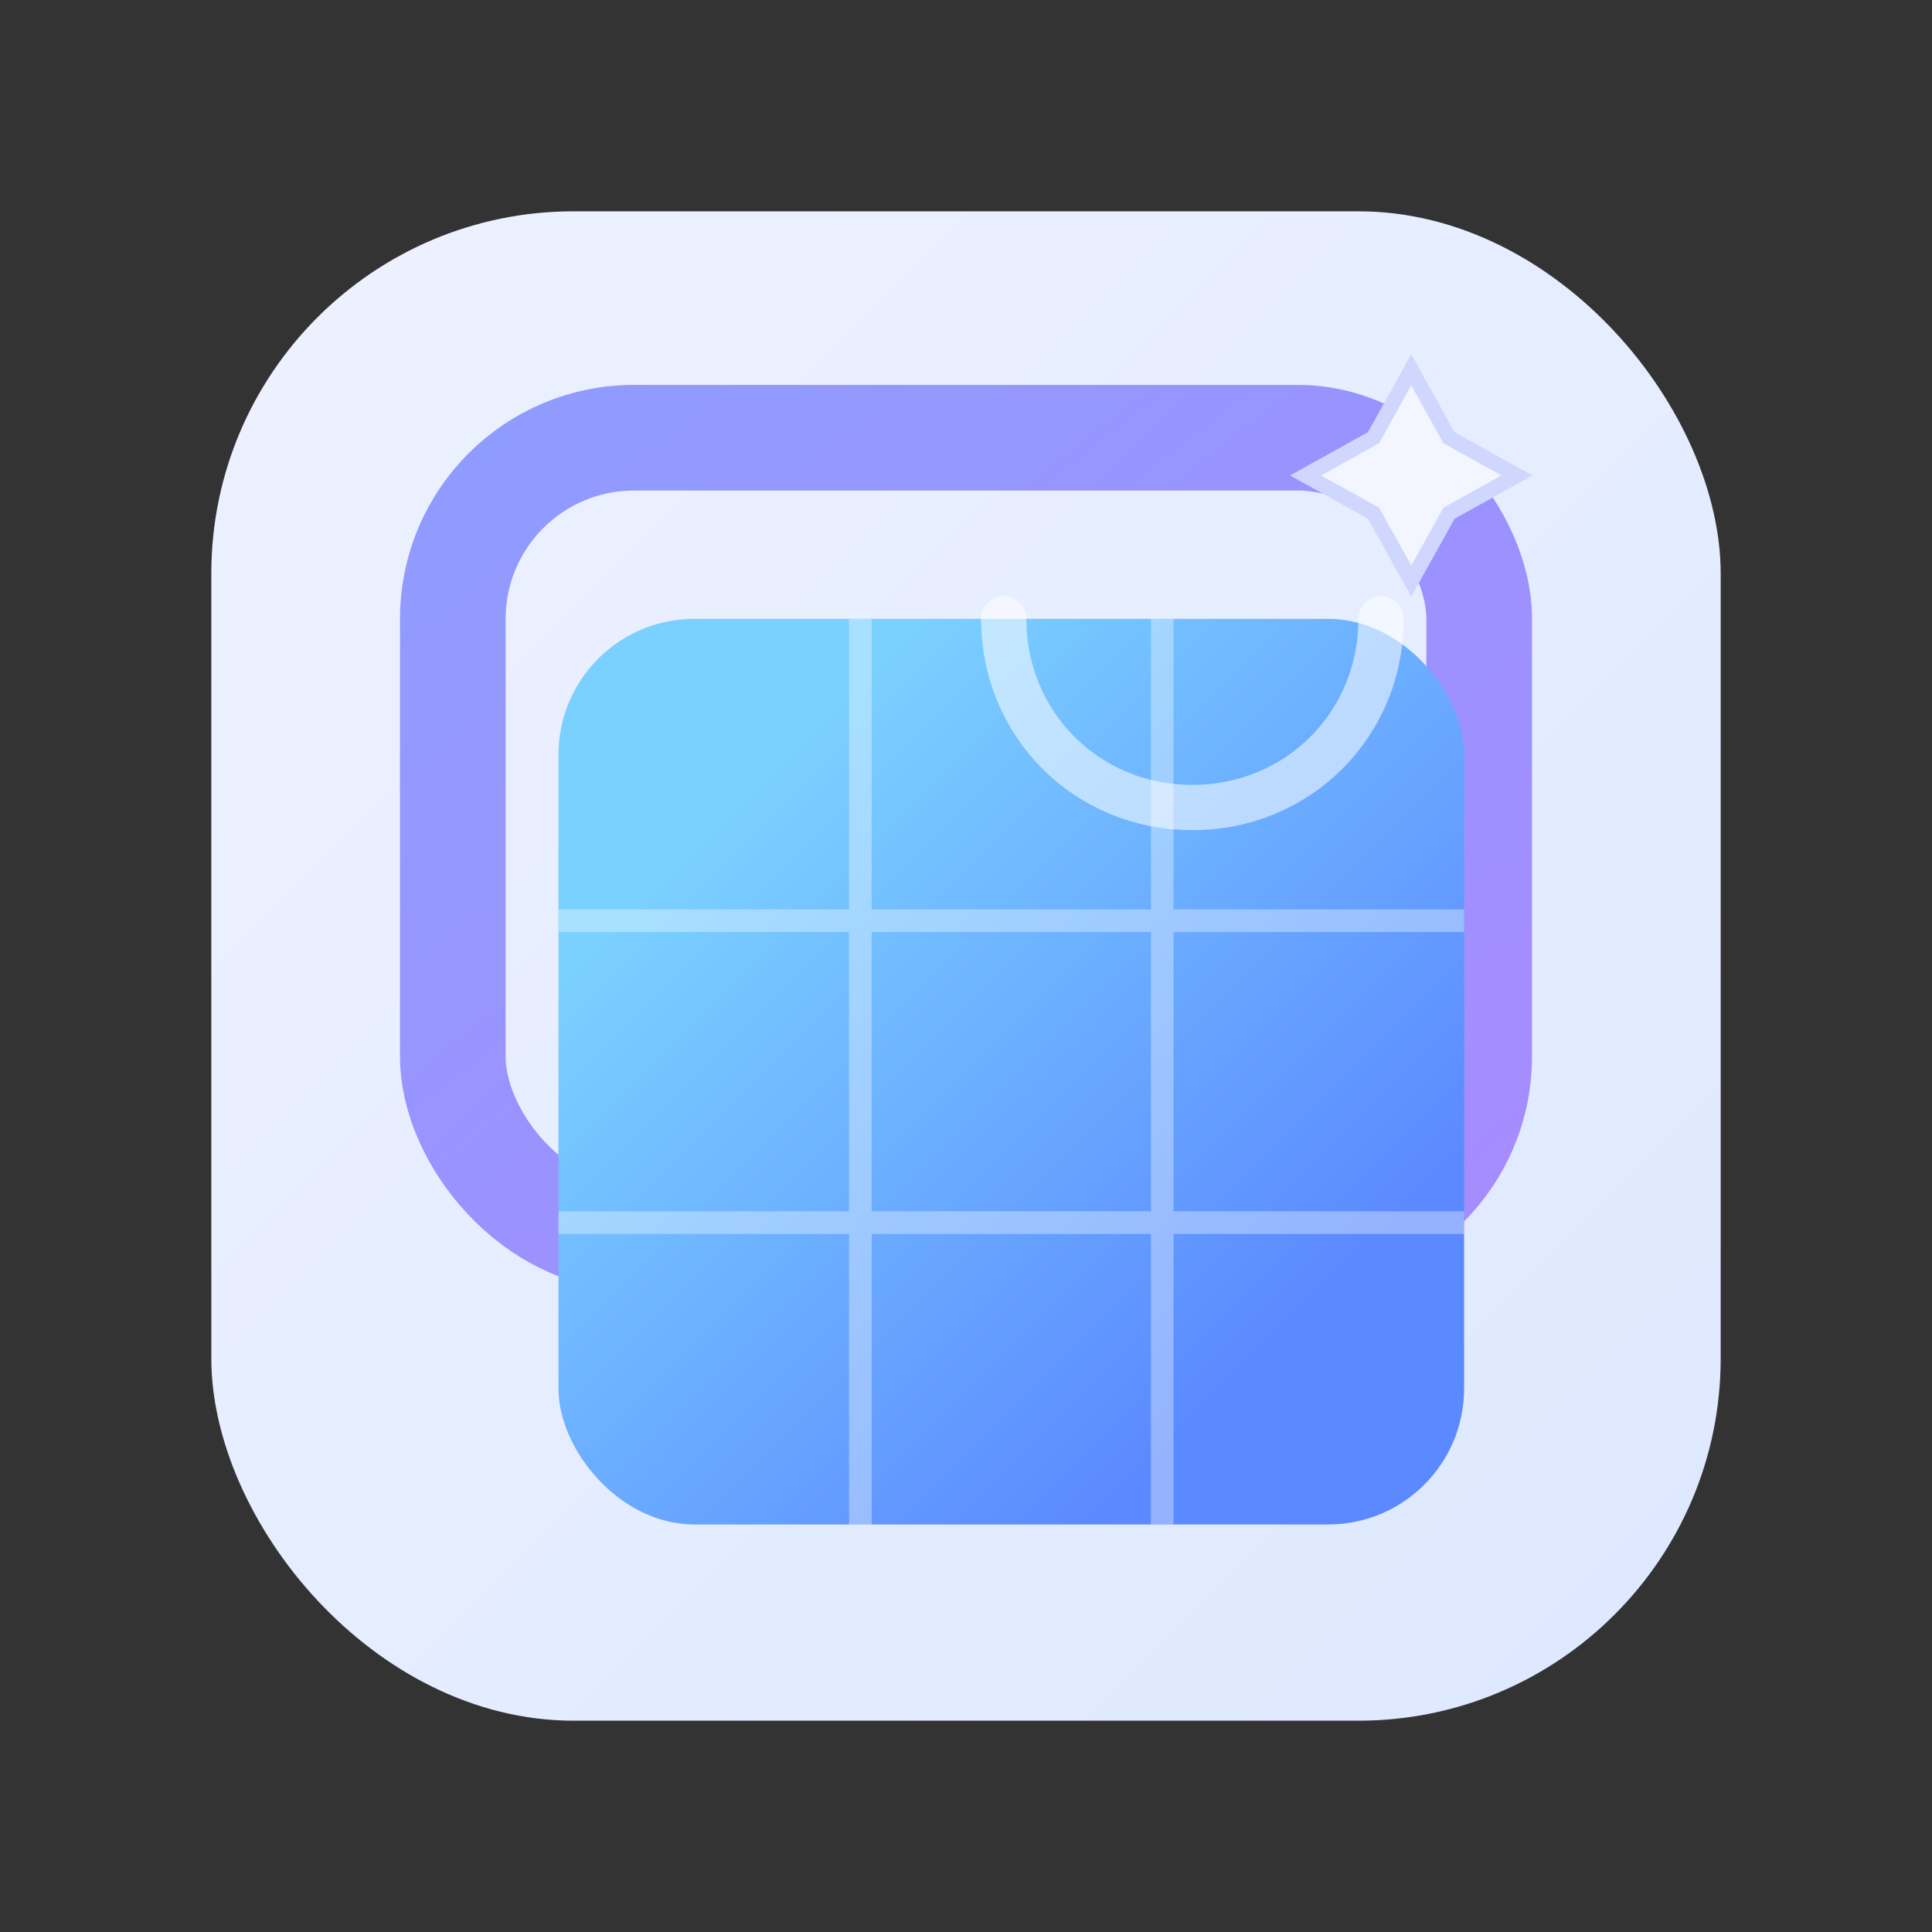 <svg width="512" height="512" viewBox="0 0 512 512" xmlns="http://www.w3.org/2000/svg" role="img" aria-labelledby="title desc">
  <rect x="0" y="0" width="512" height="512" fill="#333333" stroke="none"/>
  <title id="title">Square Image Tools Icon</title>
  <desc id="desc">An icon showing a rectangular photo transforming into a polished square with a grid overlay and sparkle.</desc>
  <defs>
    <linearGradient id="bgGradient" x1="0%" y1="0%" x2="100%" y2="100%">
      <stop offset="0%" stop-color="#eef2ff" />
      <stop offset="100%" stop-color="#dde8ff" />
    </linearGradient>
    <linearGradient id="frameGradient" x1="0%" y1="0%" x2="100%" y2="100%">
      <stop offset="0%" stop-color="#7f8cff" />
      <stop offset="100%" stop-color="#9b7bff" />
    </linearGradient>
    <linearGradient id="squareGradient" x1="20%" y1="20%" x2="80%" y2="80%">
      <stop offset="0%" stop-color="#7ad0ff" />
      <stop offset="100%" stop-color="#5b89ff" />
    </linearGradient>
  </defs>
  <rect x="56" y="56" width="400" height="400" rx="96" fill="url(#bgGradient)" />
  <rect x="120" y="116" width="272" height="212" rx="48" fill="none" stroke="url(#frameGradient)" stroke-width="28" stroke-linejoin="round" opacity="0.85" />
  <rect x="148" y="164" width="240" height="240" rx="36" fill="url(#squareGradient)" />
  <g opacity="0.35" stroke="#ffffff" stroke-width="6">
    <line x1="148" y1="244" x2="388" y2="244" />
    <line x1="148" y1="324" x2="388" y2="324" />
    <line x1="228" y1="164" x2="228" y2="404" />
    <line x1="308" y1="164" x2="308" y2="404" />
  </g>
  <path d="M366 164c0 28-22 50-50 50s-50-22-50-50" fill="none" stroke="#ffffff" stroke-width="12" stroke-linecap="round" opacity="0.55" />
  <path d="M364 116l10-18 10 18 18 10-18 10-10 18-10-18-18-10z" fill="#f3f5ff" stroke="#cfd7ff" stroke-width="4" />
</svg>
